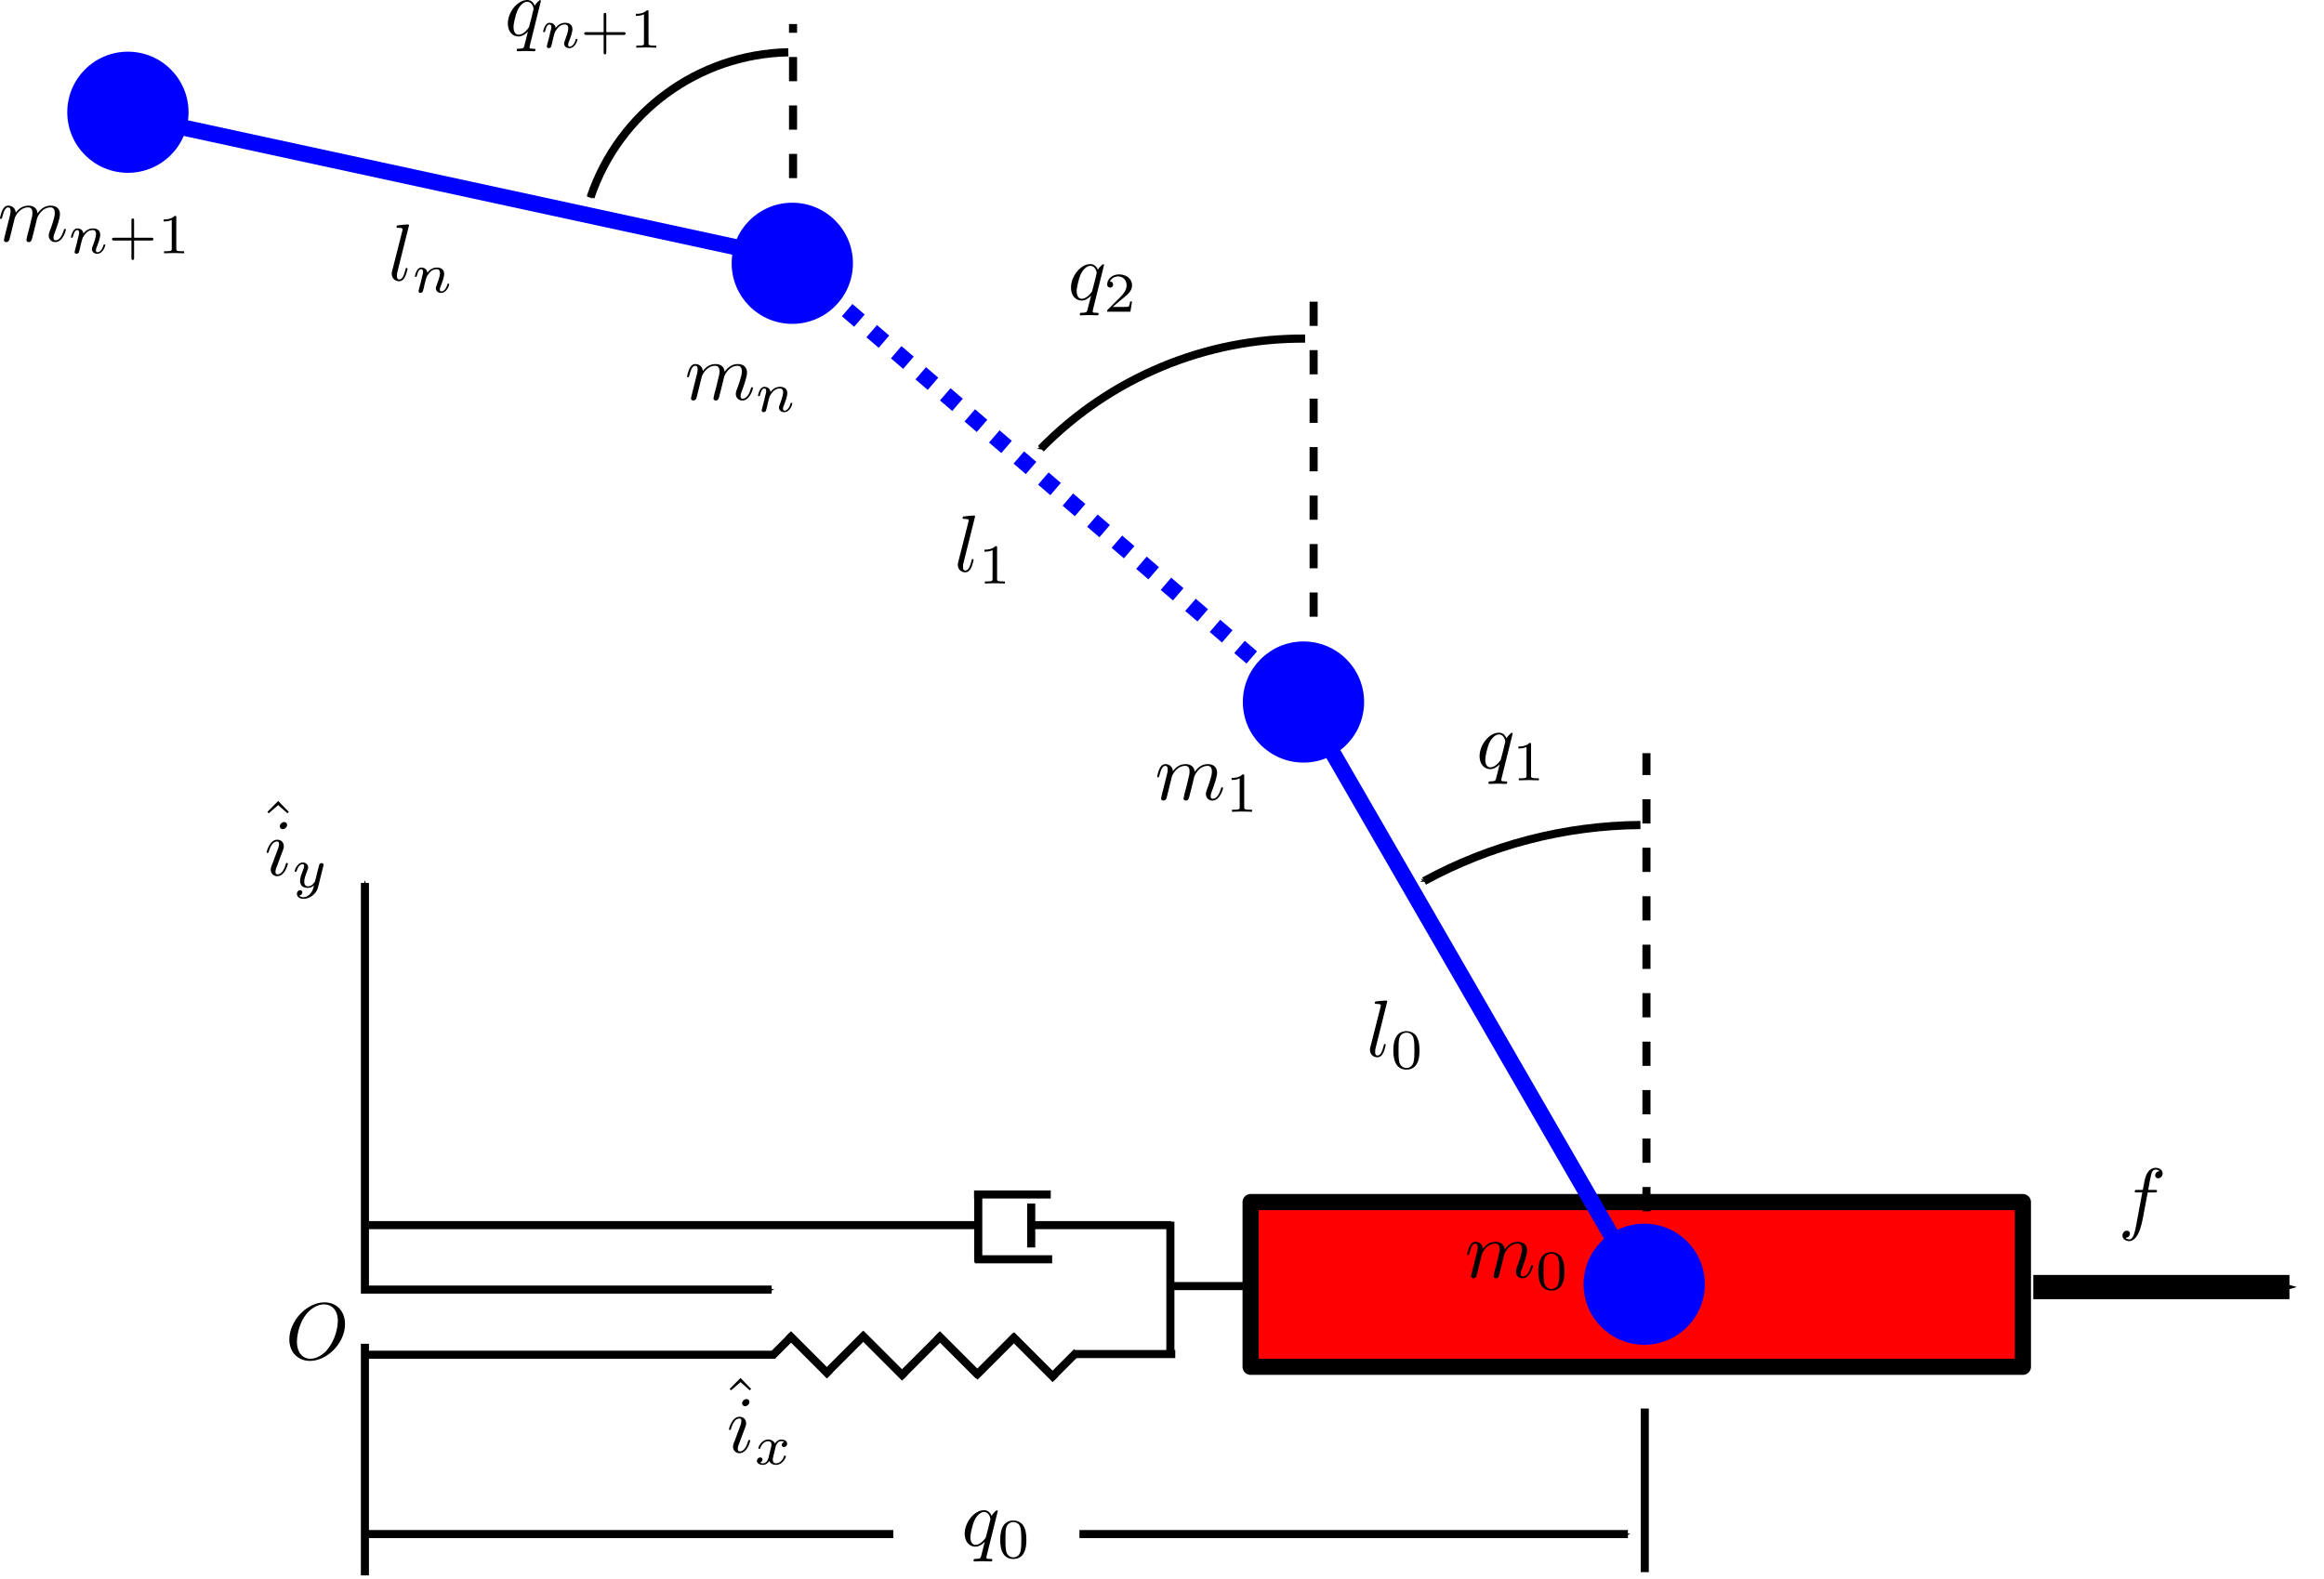 <?xml version="1.0" encoding="UTF-8" standalone="no"?>
<!-- Created with Inkscape (http://www.inkscape.org/) -->

<svg
   xmlns:ns0="http://www.iki.fi/pav/software/textext/"
   xmlns:dc="http://purl.org/dc/elements/1.1/"
   xmlns:cc="http://creativecommons.org/ns#"
   xmlns:rdf="http://www.w3.org/1999/02/22-rdf-syntax-ns#"
   xmlns:svg="http://www.w3.org/2000/svg"
   xmlns="http://www.w3.org/2000/svg"
   xmlns:xlink="http://www.w3.org/1999/xlink"
   xmlns:sodipodi="http://sodipodi.sourceforge.net/DTD/sodipodi-0.dtd"
   xmlns:inkscape="http://www.inkscape.org/namespaces/inkscape"
   width="287.61"
   height="195.514"
   id="svg2"
   version="1.1"
   inkscape:version="0.48.4 r9939"
   sodipodi:docname="n-pendulum-with-cart.svg"
   inkscape:export-filename="/home/moorepants/Websites/moorepants.info/content/media/images/n-pendulum-with-cart.png"
   inkscape:export-xdpi="100"
   inkscape:export-ydpi="100">
  <sodipodi:namedview
     id="base"
     pagecolor="#ffffff"
     bordercolor="#666666"
     borderopacity="1.0"
     inkscape:pageopacity="0.0"
     inkscape:pageshadow="2"
     inkscape:zoom="2.1666667"
     inkscape:cx="201.65631"
     inkscape:cy="120.54425"
     inkscape:document-units="px"
     inkscape:current-layer="layer1"
     showgrid="false"
     units="in"
     inkscape:window-width="1366"
     inkscape:window-height="744"
     inkscape:window-x="0"
     inkscape:window-y="24"
     inkscape:window-maximized="1"
     fit-margin-top="0"
     fit-margin-left="0"
     fit-margin-right="0"
     fit-margin-bottom="0" />
  <defs
     id="defs4">
    <marker
       inkscape:stockid="Arrow1Send"
       orient="auto"
       refY="0"
       refX="0"
       id="Arrow1Send"
       style="overflow:visible">
      <path
         inkscape:connector-curvature="0"
         id="path4056"
         d="M 0,0 5,-5 -12.5,0 5,5 0,0 z"
         style="fill-rule:evenodd;stroke:#000000;stroke-width:1pt"
         transform="matrix(-0.2,0,0,-0.2,-1.2,0)" />
    </marker>
    <marker
       inkscape:stockid="Arrow1Sstart"
       orient="auto"
       refY="0"
       refX="0"
       id="Arrow1Sstart"
       style="overflow:visible">
      <path
         inkscape:connector-curvature="0"
         id="path4053"
         d="M 0,0 5,-5 -12.5,0 5,5 0,0 z"
         style="fill-rule:evenodd;stroke:#000000;stroke-width:1pt"
         transform="matrix(0.2,0,0,0.2,1.2,0)" />
    </marker>
    <marker
       style="overflow:visible"
       id="Arrow1Mend"
       refX="0"
       refY="0"
       orient="auto"
       inkscape:stockid="Arrow1Mend">
      <path
         inkscape:connector-curvature="0"
         transform="matrix(-0.4,0,0,-0.4,-4,0)"
         style="fill-rule:evenodd;stroke:#000000;stroke-width:1pt"
         d="M 0,0 5,-5 -12.5,0 5,5 0,0 z"
         id="path4050" />
    </marker>
    <marker
       style="overflow:visible"
       id="Arrow1Mstart"
       refX="0"
       refY="0"
       orient="auto"
       inkscape:stockid="Arrow1Mstart">
      <path
         inkscape:connector-curvature="0"
         transform="matrix(0.4,0,0,0.4,4,0)"
         style="fill-rule:evenodd;stroke:#000000;stroke-width:1pt"
         d="M 0,0 5,-5 -12.5,0 5,5 0,0 z"
         id="path4047" />
    </marker>
    <marker
       inkscape:stockid="Arrow1Sstart"
       orient="auto"
       refY="0"
       refX="0"
       id="Arrow1Sstart-7"
       style="overflow:visible">
      <path
         inkscape:connector-curvature="0"
         id="path4053-9"
         d="M 0,0 5,-5 -12.5,0 5,5 0,0 z"
         style="fill-rule:evenodd;stroke:#000000;stroke-width:1pt"
         transform="matrix(0.2,0,0,0.2,1.2,0)" />
    </marker>
    <marker
       inkscape:stockid="Arrow1Sstart"
       orient="auto"
       refY="0"
       refX="0"
       id="Arrow1Sstart-8"
       style="overflow:visible">
      <path
         inkscape:connector-curvature="0"
         id="path4053-98"
         d="M 0,0 5,-5 -12.5,0 5,5 0,0 z"
         style="fill-rule:evenodd;stroke:#000000;stroke-width:1pt"
         transform="matrix(0.2,0,0,0.2,1.2,0)" />
    </marker>
  </defs>
  <g
     transform="translate(21.656,-842.39)"
     id="layer1"
     inkscape:groupmode="layer"
     inkscape:label="Layer 1"
     style="display:inline">
    <rect
       y="991.192"
       x="133.115"
       height="20.389"
       width="95.575"
       id="rect2985"
       style="fill:#ff0000;fill-opacity:1;stroke:#000000;stroke-width:2;stroke-linecap:round;stroke-linejoin:round;stroke-miterlimit:4;stroke-opacity:1;stroke-dasharray:none;stroke-dashoffset:0" />
    <path
       inkscape:connector-curvature="0"
       id="path2989"
       d="m 73.841,1002.024 -50.336,0 0,-50.336"
       style="fill:none;stroke:#000000;stroke-width:1px;stroke-linecap:butt;stroke-linejoin:miter;stroke-opacity:1;marker-start:url(#Arrow1Mstart);marker-end:url(#Arrow1Mend)" />
    <g
       id="g3545"
       transform="matrix(0,-1,1,0,-819.92,1183.313)">
      <path
         style="fill:none;stroke:#0000ff;stroke-width:2;stroke-linecap:butt;stroke-linejoin:miter;stroke-miterlimit:4;stroke-opacity:1;stroke-dasharray:none"
         d="m 181.575,1001.386 72.54,-41.881"
         id="path2993"
         inkscape:connector-curvature="0" />
      <path
         style="fill:none;stroke:#0000ff;stroke-width:2;stroke-linecap:butt;stroke-linejoin:miter;stroke-miterlimit:4;stroke-opacity:1;stroke-dasharray:2, 2;stroke-dashoffset:0"
         d="m 254.327,959.249 54.566,-63.549"
         id="path2993-2"
         inkscape:connector-curvature="0" />
      <path
         style="fill:none;stroke:#0000ff;stroke-width:2;stroke-linecap:butt;stroke-linejoin:miter;stroke-miterlimit:4;stroke-opacity:1;stroke-dasharray:none"
         d="m 309.066,895.133 17.726,-81.864"
         id="path2993-6"
         inkscape:connector-curvature="0" />
      <path
         sodipodi:type="arc"
         style="fill:#0000ff;fill-opacity:1;stroke:none"
         id="path3020"
         sodipodi:cx="75.504425"
         sodipodi:cy="151.00885"
         sodipodi:rx="14.336283"
         sodipodi:ry="14.654867"
         d="m 89.841,151.009 c 0,8.094 -6.419,14.655 -14.336,14.655 -7.918,0 -14.336,-6.561 -14.336,-14.655 0,-8.094 6.419,-14.655 14.336,-14.655 7.918,0 14.336,6.561 14.336,14.655 z"
         transform="matrix(0.523,0,0,0.512,214.533,882.262)" />
      <path
         sodipodi:nodetypes="cc"
         style="fill:none;stroke:#000000;stroke-width:1;stroke-linecap:butt;stroke-linejoin:miter;stroke-miterlimit:4;stroke-opacity:1;stroke-dasharray:3, 3;stroke-dashoffset:0"
         d="m 190.985,1002.024 56.708,0"
         id="path3022"
         inkscape:connector-curvature="0" />
      <path
         style="fill:none;stroke:#000000;stroke-width:1;stroke-linecap:butt;stroke-linejoin:miter;stroke-miterlimit:4;stroke-opacity:1;stroke-dasharray:3, 3;stroke-dashoffset:0;marker-start:none"
         d="m 264.58,960.833 41.37,0"
         id="path3024"
         inkscape:connector-curvature="0"
         sodipodi:nodetypes="cc" />
      <path
         sodipodi:nodetypes="cc"
         style="fill:none;stroke:#000000;stroke-width:1;stroke-linecap:butt;stroke-linejoin:miter;stroke-miterlimit:4;stroke-opacity:1;stroke-dasharray:3, 3;stroke-dashoffset:0"
         d="m 318.869,896.408 19.075,0"
         id="path3026"
         inkscape:connector-curvature="0" />
      <path
         sodipodi:type="arc"
         style="fill:#0000ff;fill-opacity:1;stroke:none"
         id="path3020-0"
         sodipodi:cx="75.504425"
         sodipodi:cy="151.00885"
         sodipodi:rx="14.336283"
         sodipodi:ry="14.654867"
         d="m 89.841,151.009 c 0,8.094 -6.419,14.655 -14.336,14.655 -7.918,0 -14.336,-6.561 -14.336,-14.655 0,-8.094 6.419,-14.655 14.336,-14.655 7.918,0 14.336,6.561 14.336,14.655 z"
         transform="matrix(0.523,0,0,0.512,142.463,924.428)" />
      <path
         sodipodi:type="arc"
         style="fill:#0000ff;fill-opacity:1;stroke:none"
         id="path3020-7"
         sodipodi:cx="75.504425"
         sodipodi:cy="151.00885"
         sodipodi:rx="14.336283"
         sodipodi:ry="14.654867"
         d="m 89.841,151.009 c 0,8.094 -6.419,14.655 -14.336,14.655 -7.918,0 -14.336,-6.561 -14.336,-14.655 0,-8.094 6.419,-14.655 14.336,-14.655 7.918,0 14.336,6.561 14.336,14.655 z"
         transform="matrix(0.523,0,0,0.512,268.841,819)" />
      <path
         sodipodi:type="arc"
         style="fill:#0000ff;fill-opacity:1;stroke:none"
         id="path3020-06"
         sodipodi:cx="75.504425"
         sodipodi:cy="151.00885"
         sodipodi:rx="14.336283"
         sodipodi:ry="14.654867"
         d="m 89.841,151.009 c 0,8.094 -6.419,14.655 -14.336,14.655 -7.918,0 -14.336,-6.561 -14.336,-14.655 0,-8.094 6.419,-14.655 14.336,-14.655 7.918,0 14.336,6.561 14.336,14.655 z"
         transform="matrix(0.523,0,0,0.512,287.539,736.776)" />
      <path
         sodipodi:open="true"
         sodipodi:end="6.2751625"
         sodipodi:start="5.7838302"
         transform="matrix(1.487,0,0,1.451,49.306,783.081)"
         d="m 122.765,131.926 c 3.013,5.663 4.617,12 4.667,18.45"
         sodipodi:ry="39.185841"
         sodipodi:rx="38.230087"
         sodipodi:cy="150.69026"
         sodipodi:cx="89.203537"
         id="path5381"
         style="fill:none;stroke:#000000;stroke-width:0.681;stroke-miterlimit:4;stroke-opacity:1;stroke-dasharray:none;marker-start:url(#Arrow1Sstart)"
         sodipodi:type="arc" />
      <path
         sodipodi:open="true"
         sodipodi:end="6.2899002"
         sodipodi:start="5.4873376"
         transform="matrix(1.186,0,0,1.157,147.874,785.128)"
         d="m 115.952,122.694 c 7.407,7.435 11.55,17.634 11.48,28.26"
         sodipodi:ry="39.185841"
         sodipodi:rx="38.230087"
         sodipodi:cy="150.69026"
         sodipodi:cx="89.203537"
         id="path5381-2"
         style="fill:none;stroke:#000000;stroke-width:0.853;stroke-miterlimit:4;stroke-opacity:1;stroke-dasharray:none;marker-start:url(#Arrow1Sstart)"
         sodipodi:type="arc" />
      <path
         sodipodi:open="true"
         sodipodi:end="6.2633433"
         sodipodi:start="5.0372073"
         transform="matrix(0.689,0,0,0.673,246.654,794.933)"
         d="m 101.404,113.553 c 15.29,5.278 25.702,19.826 26.022,36.359"
         sodipodi:ry="39.185841"
         sodipodi:rx="38.230087"
         sodipodi:cy="150.69026"
         sodipodi:cx="89.203537"
         id="path5381-26"
         style="fill:none;stroke:#000000;stroke-width:1.469;stroke-miterlimit:4;stroke-opacity:1;stroke-dasharray:none;marker-start:url(#Arrow1Sstart)"
         sodipodi:type="arc" />
    </g>
    <path
       style="fill:none;stroke:#000000;stroke-width:1px;stroke-linecap:butt;stroke-linejoin:miter;stroke-opacity:1"
       d="m 23.504,1008.731 0,28.673"
       id="path7276"
       inkscape:connector-curvature="0" />
    <path
       style="fill:none;stroke:#000000;stroke-width:1px;stroke-linecap:butt;stroke-linejoin:miter;stroke-opacity:1"
       d="m 181.894,1016.749 0,20.251"
       id="path7276-2"
       inkscape:connector-curvature="0"
       sodipodi:nodetypes="cc" />
    <path
       style="fill:none;stroke:#000000;stroke-width:1px;stroke-linecap:butt;stroke-linejoin:miter;stroke-opacity:1;marker-start:none"
       d="m 23.504,1032.289 65.391,0"
       id="path7296"
       inkscape:connector-curvature="0"
       sodipodi:nodetypes="cc" />
    <path
       inkscape:connector-curvature="0"
       id="path7298"
       d="m 111.932,1032.289 67.876,0"
       style="fill:none;stroke:#000000;stroke-width:1px;stroke-linecap:butt;stroke-linejoin:miter;stroke-opacity:1;marker-end:url(#Arrow1Send)"
       sodipodi:nodetypes="cc" />
    <path
       inkscape:connector-curvature="0"
       id="path3269"
       d="m 229.979,1001.711 31.699,0"
       style="fill:none;stroke:#000000;stroke-width:3;stroke-linecap:butt;stroke-linejoin:miter;stroke-miterlimit:4;stroke-opacity:1;stroke-dasharray:none;marker-end:url(#Arrow1Send)"
       sodipodi:nodetypes="cc" />
    <path
       style="fill:none;stroke:#000000;stroke-width:1px;stroke-linecap:butt;stroke-linejoin:miter;stroke-opacity:1;marker-start:none;display:inline"
       d="m 123.124,1001.591 9.32,0"
       id="path7296-9"
       inkscape:connector-curvature="0"
       sodipodi:nodetypes="cc" />
    <path
       style="fill:none;stroke:#000000;stroke-width:1px;stroke-linecap:butt;stroke-linejoin:miter;stroke-opacity:1;marker-start:none;display:inline"
       d="m 105.93,994.045 17.342,0"
       id="path7296-9-9"
       inkscape:connector-curvature="0"
       sodipodi:nodetypes="cc" />
    <path
       style="fill:none;stroke:#000000;stroke-width:1px;stroke-linecap:butt;stroke-linejoin:miter;stroke-opacity:1;marker-start:none;display:inline"
       d="m 123.185,993.612 0,16.739"
       id="path7296-9-7"
       inkscape:connector-curvature="0"
       sodipodi:nodetypes="cc" />
    <path
       style="fill:none;stroke:#000000;stroke-width:1px;stroke-linecap:butt;stroke-linejoin:miter;stroke-opacity:1;marker-start:none;display:inline"
       d="m 98.889,990.25 9.492,0"
       id="path7296-9-9-7"
       inkscape:connector-curvature="0"
       sodipodi:nodetypes="cc" />
    <path
       style="fill:none;stroke:#000000;stroke-width:1px;stroke-linecap:butt;stroke-linejoin:miter;stroke-opacity:1;marker-start:none;display:inline"
       d="m 98.975,998.272 9.579,0"
       id="path7296-9-9-3"
       inkscape:connector-curvature="0"
       sodipodi:nodetypes="cc" />
    <path
       style="fill:none;stroke:#000000;stroke-width:1px;stroke-linecap:butt;stroke-linejoin:miter;stroke-opacity:1;marker-start:none;display:inline"
       d="m 99.408,989.903 0,8.716"
       id="path7296-9-7-4-9"
       inkscape:connector-curvature="0"
       sodipodi:nodetypes="cc" />
    <path
       style="fill:none;stroke:#000000;stroke-width:1px;stroke-linecap:butt;stroke-linejoin:miter;stroke-opacity:1;marker-start:none;display:inline"
       d="m 23.98,994.045 75.225,0"
       id="path7296-9-9-1"
       inkscape:connector-curvature="0"
       sodipodi:nodetypes="cc" />
    <path
       style="fill:none;stroke:#000000;stroke-width:1px;stroke-linecap:butt;stroke-linejoin:miter;stroke-opacity:1;marker-start:none;display:inline"
       d="m 105.964,991.37 0,5.438"
       id="path7296-9-7-4-9-0"
       inkscape:connector-curvature="0"
       sodipodi:nodetypes="cc" />
    <path
       style="fill:none;stroke:#000000;stroke-width:1px;stroke-linecap:butt;stroke-linejoin:miter;stroke-opacity:1;marker-start:none;display:inline"
       d="m 23.62,1010.09 50.683,0"
       id="path7296-9-9-1-6"
       inkscape:connector-curvature="0"
       sodipodi:nodetypes="cc" />
    <path
       style="fill:none;stroke:#000000;stroke-width:1px;stroke-linecap:butt;stroke-linejoin:miter;stroke-opacity:1;marker-start:none;display:inline"
       d="m 111.365,1010.004 12.425,0"
       id="path7296-9-9-1-3"
       inkscape:connector-curvature="0"
       sodipodi:nodetypes="cc" />
    <path
       style="fill:none;stroke:#000000;stroke-width:1px;stroke-linecap:butt;stroke-linejoin:miter;stroke-opacity:1;marker-start:none;display:inline"
       d="m 94.314,1007.53 5.142,5.142"
       id="path7296-9-9-1-6-3-3"
       inkscape:connector-curvature="0"
       sodipodi:nodetypes="cc" />
    <path
       style="fill:none;stroke:#000000;stroke-width:1px;stroke-linecap:butt;stroke-linejoin:miter;stroke-opacity:1;marker-start:none;display:inline"
       d="m 98.972,1012.823 5.142,-5.142"
       id="path7296-9-9-1-6-3-7"
       inkscape:connector-curvature="0"
       sodipodi:nodetypes="cc" />
    <path
       style="fill:none;stroke:#000000;stroke-width:1px;stroke-linecap:butt;stroke-linejoin:miter;stroke-opacity:1;marker-start:none;display:inline"
       d="m 103.501,1007.659 5.466,5.466"
       id="path7296-9-9-1-6-3-3-1"
       inkscape:connector-curvature="0"
       sodipodi:nodetypes="cc" />
    <path
       style="fill:none;stroke:#000000;stroke-width:1px;stroke-linecap:butt;stroke-linejoin:miter;stroke-opacity:1;marker-start:none;display:inline"
       d="m 108.483,1012.888 3.137,-3.137"
       id="path7296-9-9-1-6-3-7-1"
       inkscape:connector-curvature="0"
       sodipodi:nodetypes="cc" />
    <path
       sodipodi:nodetypes="cc"
       inkscape:connector-curvature="0"
       id="path4626"
       d="m 75.887,1007.53 5.142,5.142"
       style="fill:none;stroke:#000000;stroke-width:1px;stroke-linecap:butt;stroke-linejoin:miter;stroke-opacity:1;marker-start:none;display:inline" />
    <path
       sodipodi:nodetypes="cc"
       inkscape:connector-curvature="0"
       id="path4628"
       d="m 80.332,1012.64 5.142,-5.142"
       style="fill:none;stroke:#000000;stroke-width:1px;stroke-linecap:butt;stroke-linejoin:miter;stroke-opacity:1;marker-start:none;display:inline" />
    <path
       sodipodi:nodetypes="cc"
       inkscape:connector-curvature="0"
       id="path4630"
       d="m 84.861,1007.476 5.466,5.466"
       style="fill:none;stroke:#000000;stroke-width:1px;stroke-linecap:butt;stroke-linejoin:miter;stroke-opacity:1;marker-start:none;display:inline" />
    <path
       style="fill:none;stroke:#000000;stroke-width:1px;stroke-linecap:butt;stroke-linejoin:miter;stroke-opacity:1;marker-start:none;display:inline"
       d="m 89.796,1012.762 5.142,-5.142"
       id="path4632"
       inkscape:connector-curvature="0"
       sodipodi:nodetypes="cc" />
    <path
       style="fill:none;stroke:#000000;stroke-width:1px;stroke-linecap:butt;stroke-linejoin:miter;stroke-opacity:1;marker-start:none;display:inline"
       d="m 73.955,1010.182 2.598,-2.598"
       id="path4634"
       inkscape:connector-curvature="0"
       sodipodi:nodetypes="cc" />
  </g>
  <g
     inkscape:groupmode="layer"
     id="layer2"
     inkscape:label="text"
     style="display:inline"
     transform="translate(21.656,-60.031)">
    <g
       style="display:inline"
       id="g4707"
       ns0:preamble=""
       ns0:text="$O$"
       transform="translate(-209.765,93.509)">
      <defs
         id="defs4709">
        <g
           id="g4711">
          <symbol
             id="textext-d3625bf8-0"
             overflow="visible"
             style="overflow:visible">
            <path
               id="path4714"
               d=""
               style="stroke:none"
               inkscape:connector-curvature="0" />
          </symbol>
          <symbol
             id="textext-d3625bf8-1"
             overflow="visible"
             style="overflow:visible">
            <path
               id="path4717"
               d="m 7.375,-4.344 c 0,-1.609 -1.062,-2.688 -2.547,-2.688 -2.141,0 -4.344,2.266 -4.344,4.594 0,1.656 1.125,2.656 2.562,2.656 2.109,0 4.328,-2.188 4.328,-4.562 z m -4.281,4.297 c -0.984,0 -1.672,-0.797 -1.672,-2.109 0,-0.453 0.141,-1.906 0.906,-3.062 0.688,-1.047 1.656,-1.562 2.453,-1.562 0.812,0 1.703,0.562 1.703,2.047 0,0.719 -0.266,2.266 -1.25,3.5 C 4.75,-0.625 3.938,-0.047 3.094,-0.047 z"
               style="stroke:none"
               inkscape:connector-curvature="0" />
          </symbol>
        </g>
      </defs>
      <g
         id="textext-d3625bf8-2">
        <g
           id="g4720"
           style="fill:#000000;fill-opacity:1">
          <use
             id="use4722"
             y="134.765"
             x="223.432"
             xlink:href="#textext-d3625bf8-1"
             width="360"
             height="360" />
        </g>
      </g>
    </g>
    <g
       style="display:inline"
       transform="translate(-126.108,116.614)"
       ns0:text="$q_0$"
       ns0:preamble=""
       id="g4784">
      <defs
         id="defs4786">
        <g
           id="g4788">
          <symbol
             overflow="visible"
             id="textext-7b8382d5-0"
             style="overflow:visible">
            <path
               style="stroke:none"
               d=""
               id="path4791"
               inkscape:connector-curvature="0" />
          </symbol>
          <symbol
             overflow="visible"
             id="textext-7b8382d5-1"
             style="overflow:visible">
            <path
               style="stroke:none"
               d="m 4.5,-4.297 c 0,-0.047 -0.031,-0.094 -0.094,-0.094 -0.109,0 -0.516,0.391 -0.672,0.688 C 3.516,-4.25 3.125,-4.406 2.797,-4.406 c -1.172,0 -2.391,1.469 -2.391,2.922 0,0.969 0.578,1.594 1.312,1.594 0.422,0 0.812,-0.234 1.172,-0.594 -0.094,0.344 -0.422,1.688 -0.453,1.781 -0.078,0.281 -0.156,0.312 -0.719,0.328 -0.125,0 -0.219,0 -0.219,0.203 0,0 0,0.109 0.125,0.109 0.312,0 0.672,-0.031 1,-0.031 0.328,0 0.688,0.031 1.031,0.031 0.047,0 0.172,0 0.172,-0.203 C 3.828,1.625 3.734,1.625 3.562,1.625 3.094,1.625 3.094,1.562 3.094,1.469 3.094,1.391 3.109,1.328 3.125,1.25 z m -2.75,4.188 c -0.609,0 -0.641,-0.766 -0.641,-0.938 0,-0.484 0.281,-1.562 0.453,-1.984 0.312,-0.734 0.828,-1.156 1.234,-1.156 0.656,0 0.797,0.812 0.797,0.875 0,0.062 -0.547,2.25 -0.578,2.281 C 2.859,-0.75 2.297,-0.109 1.75,-0.109 z"
               id="path4794"
               inkscape:connector-curvature="0" />
          </symbol>
          <symbol
             overflow="visible"
             id="textext-7b8382d5-2"
             style="overflow:visible">
            <path
               style="stroke:none"
               d=""
               id="path4797"
               inkscape:connector-curvature="0" />
          </symbol>
          <symbol
             overflow="visible"
             id="textext-7b8382d5-3"
             style="overflow:visible">
            <path
               style="stroke:none"
               d="M 3.594,-2.219 C 3.594,-2.984 3.5,-3.547 3.188,-4.031 2.969,-4.344 2.531,-4.625 1.984,-4.625 c -1.625,0 -1.625,1.906 -1.625,2.406 0,0.5 0,2.359 1.625,2.359 1.609,0 1.609,-1.859 1.609,-2.359 z M 1.984,-0.062 c -0.328,0 -0.75,-0.188 -0.891,-0.75 C 1,-1.219 1,-1.797 1,-2.312 1,-2.828 1,-3.359 1.094,-3.734 1.25,-4.281 1.688,-4.438 1.984,-4.438 c 0.375,0 0.734,0.234 0.859,0.641 0.109,0.375 0.125,0.875 0.125,1.484 0,0.516 0,1.031 -0.094,1.469 -0.141,0.641 -0.609,0.781 -0.891,0.781 z"
               id="path4800"
               inkscape:connector-curvature="0" />
          </symbol>
        </g>
      </defs>
      <g
         id="textext-7b8382d5-4">
        <g
           style="fill:#000000;fill-opacity:1"
           id="g4803">
          <use
             xlink:href="#textext-7b8382d5-1"
             x="223.432"
             y="134.765"
             id="use4805"
             width="360"
             height="360" />
        </g>
        <g
           style="fill:#000000;fill-opacity:1"
           id="g4807">
          <use
             xlink:href="#textext-7b8382d5-3"
             x="227.88"
             y="136.259"
             id="use4809"
             width="360"
             height="360" />
        </g>
      </g>
    </g>
    <g
       style="display:inline"
       id="g4903"
       ns0:preamble=""
       ns0:text="$q_1$"
       transform="translate(-62.386,20.366)">
      <defs
         id="defs4905">
        <g
           id="g4907">
          <symbol
             id="textext-d862ba06-0"
             overflow="visible"
             style="overflow:visible">
            <path
               id="path4910"
               d=""
               style="stroke:none"
               inkscape:connector-curvature="0" />
          </symbol>
          <symbol
             id="textext-d862ba06-1"
             overflow="visible"
             style="overflow:visible">
            <path
               id="path4913"
               d="m 4.5,-4.297 c 0,-0.047 -0.031,-0.094 -0.094,-0.094 -0.109,0 -0.516,0.391 -0.672,0.688 C 3.516,-4.25 3.125,-4.406 2.797,-4.406 c -1.172,0 -2.391,1.469 -2.391,2.922 0,0.969 0.578,1.594 1.312,1.594 0.422,0 0.812,-0.234 1.172,-0.594 -0.094,0.344 -0.422,1.688 -0.453,1.781 -0.078,0.281 -0.156,0.312 -0.719,0.328 -0.125,0 -0.219,0 -0.219,0.203 0,0 0,0.109 0.125,0.109 0.312,0 0.672,-0.031 1,-0.031 0.328,0 0.688,0.031 1.031,0.031 0.047,0 0.172,0 0.172,-0.203 C 3.828,1.625 3.734,1.625 3.562,1.625 3.094,1.625 3.094,1.562 3.094,1.469 3.094,1.391 3.109,1.328 3.125,1.25 z m -2.75,4.188 c -0.609,0 -0.641,-0.766 -0.641,-0.938 0,-0.484 0.281,-1.562 0.453,-1.984 0.312,-0.734 0.828,-1.156 1.234,-1.156 0.656,0 0.797,0.812 0.797,0.875 0,0.062 -0.547,2.25 -0.578,2.281 C 2.859,-0.75 2.297,-0.109 1.75,-0.109 z"
               style="stroke:none"
               inkscape:connector-curvature="0" />
          </symbol>
          <symbol
             id="textext-d862ba06-2"
             overflow="visible"
             style="overflow:visible">
            <path
               id="path4916"
               d=""
               style="stroke:none"
               inkscape:connector-curvature="0" />
          </symbol>
          <symbol
             id="textext-d862ba06-3"
             overflow="visible"
             style="overflow:visible">
            <path
               id="path4919"
               d="m 2.328,-4.438 c 0,-0.188 0,-0.188 -0.203,-0.188 -0.453,0.438 -1.078,0.438 -1.359,0.438 l 0,0.25 c 0.156,0 0.625,0 1,-0.188 l 0,3.547 c 0,0.234 0,0.328 -0.688,0.328 l -0.266,0 0,0.25 c 0.125,0 0.984,-0.031 1.234,-0.031 0.219,0 1.094,0.031 1.25,0.031 l 0,-0.25 -0.266,0 c -0.703,0 -0.703,-0.094 -0.703,-0.328 z"
               style="stroke:none"
               inkscape:connector-curvature="0" />
          </symbol>
        </g>
      </defs>
      <g
         id="textext-d862ba06-4">
        <g
           id="g4922"
           style="fill:#000000;fill-opacity:1">
          <use
             id="use4924"
             y="134.765"
             x="223.432"
             xlink:href="#textext-d862ba06-1"
             width="360"
             height="360" />
        </g>
        <g
           id="g4926"
           style="fill:#000000;fill-opacity:1">
          <use
             id="use4928"
             y="136.259"
             x="227.88"
             xlink:href="#textext-d862ba06-3"
             width="360"
             height="360" />
        </g>
      </g>
    </g>
    <g
       style="display:inline"
       transform="translate(-112.954,-37.639)"
       ns0:text="$q_2$"
       ns0:preamble=""
       id="g5054">
      <defs
         id="defs5056">
        <g
           id="g5058">
          <symbol
             overflow="visible"
             id="textext-726c0b90-0"
             style="overflow:visible">
            <path
               style="stroke:none"
               d=""
               id="path5061"
               inkscape:connector-curvature="0" />
          </symbol>
          <symbol
             overflow="visible"
             id="textext-726c0b90-1"
             style="overflow:visible">
            <path
               style="stroke:none"
               d="m 4.5,-4.297 c 0,-0.047 -0.031,-0.094 -0.094,-0.094 -0.109,0 -0.516,0.391 -0.672,0.688 C 3.516,-4.25 3.125,-4.406 2.797,-4.406 c -1.172,0 -2.391,1.469 -2.391,2.922 0,0.969 0.578,1.594 1.312,1.594 0.422,0 0.812,-0.234 1.172,-0.594 -0.094,0.344 -0.422,1.688 -0.453,1.781 -0.078,0.281 -0.156,0.312 -0.719,0.328 -0.125,0 -0.219,0 -0.219,0.203 0,0 0,0.109 0.125,0.109 0.312,0 0.672,-0.031 1,-0.031 0.328,0 0.688,0.031 1.031,0.031 0.047,0 0.172,0 0.172,-0.203 C 3.828,1.625 3.734,1.625 3.562,1.625 3.094,1.625 3.094,1.562 3.094,1.469 3.094,1.391 3.109,1.328 3.125,1.25 z m -2.75,4.188 c -0.609,0 -0.641,-0.766 -0.641,-0.938 0,-0.484 0.281,-1.562 0.453,-1.984 0.312,-0.734 0.828,-1.156 1.234,-1.156 0.656,0 0.797,0.812 0.797,0.875 0,0.062 -0.547,2.25 -0.578,2.281 C 2.859,-0.75 2.297,-0.109 1.75,-0.109 z"
               id="path5064"
               inkscape:connector-curvature="0" />
          </symbol>
          <symbol
             overflow="visible"
             id="textext-726c0b90-2"
             style="overflow:visible">
            <path
               style="stroke:none"
               d=""
               id="path5067"
               inkscape:connector-curvature="0" />
          </symbol>
          <symbol
             overflow="visible"
             id="textext-726c0b90-3"
             style="overflow:visible">
            <path
               style="stroke:none"
               d="m 3.516,-1.266 -0.234,0 c -0.016,0.156 -0.094,0.562 -0.188,0.625 -0.047,0.047 -0.578,0.047 -0.688,0.047 l -1.281,0 c 0.734,-0.641 0.984,-0.844 1.391,-1.172 0.516,-0.406 1,-0.844 1,-1.5 0,-0.844 -0.734,-1.359 -1.625,-1.359 -0.859,0 -1.453,0.609 -1.453,1.25 0,0.344 0.297,0.391 0.375,0.391 0.156,0 0.359,-0.125 0.359,-0.375 0,-0.125 -0.047,-0.375 -0.406,-0.375 C 0.984,-4.219 1.453,-4.375 1.781,-4.375 c 0.703,0 1.062,0.547 1.062,1.109 0,0.609 -0.438,1.078 -0.656,1.328 L 0.516,-0.266 C 0.438,-0.203 0.438,-0.188 0.438,0 l 2.875,0 z"
               id="path5070"
               inkscape:connector-curvature="0" />
          </symbol>
        </g>
      </defs>
      <g
         id="textext-726c0b90-4">
        <g
           style="fill:#000000;fill-opacity:1"
           id="g5073">
          <use
             xlink:href="#textext-726c0b90-1"
             x="223.432"
             y="134.765"
             id="use5075"
             width="360"
             height="360" />
        </g>
        <g
           style="fill:#000000;fill-opacity:1"
           id="g5077">
          <use
             xlink:href="#textext-726c0b90-3"
             x="227.88"
             y="136.259"
             id="use5079"
             width="360"
             height="360" />
        </g>
      </g>
    </g>
    <g
       style="display:inline"
       id="g5237"
       ns0:preamble=""
       ns0:text="$q_{n+1}$"
       transform="translate(-182.646,-70.328)">
      <defs
         id="defs5239">
        <g
           id="g5241">
          <symbol
             id="textext-fcfaf03e-0"
             overflow="visible"
             style="overflow:visible">
            <path
               id="path5244"
               d=""
               style="stroke:none"
               inkscape:connector-curvature="0" />
          </symbol>
          <symbol
             id="textext-fcfaf03e-1"
             overflow="visible"
             style="overflow:visible">
            <path
               id="path5247"
               d="m 4.5,-4.297 c 0,-0.047 -0.031,-0.094 -0.094,-0.094 -0.109,0 -0.516,0.391 -0.672,0.688 C 3.516,-4.25 3.125,-4.406 2.797,-4.406 c -1.172,0 -2.391,1.469 -2.391,2.922 0,0.969 0.578,1.594 1.312,1.594 0.422,0 0.812,-0.234 1.172,-0.594 -0.094,0.344 -0.422,1.688 -0.453,1.781 -0.078,0.281 -0.156,0.312 -0.719,0.328 -0.125,0 -0.219,0 -0.219,0.203 0,0 0,0.109 0.125,0.109 0.312,0 0.672,-0.031 1,-0.031 0.328,0 0.688,0.031 1.031,0.031 0.047,0 0.172,0 0.172,-0.203 C 3.828,1.625 3.734,1.625 3.562,1.625 3.094,1.625 3.094,1.562 3.094,1.469 3.094,1.391 3.109,1.328 3.125,1.25 z m -2.75,4.188 c -0.609,0 -0.641,-0.766 -0.641,-0.938 0,-0.484 0.281,-1.562 0.453,-1.984 0.312,-0.734 0.828,-1.156 1.234,-1.156 0.656,0 0.797,0.812 0.797,0.875 0,0.062 -0.547,2.25 -0.578,2.281 C 2.859,-0.75 2.297,-0.109 1.75,-0.109 z"
               style="stroke:none"
               inkscape:connector-curvature="0" />
          </symbol>
          <symbol
             id="textext-fcfaf03e-2"
             overflow="visible"
             style="overflow:visible">
            <path
               id="path5250"
               d=""
               style="stroke:none"
               inkscape:connector-curvature="0" />
          </symbol>
          <symbol
             id="textext-fcfaf03e-3"
             overflow="visible"
             style="overflow:visible">
            <path
               id="path5253"
               d="m 0.844,-0.438 c -0.016,0.094 -0.062,0.266 -0.062,0.281 0,0.156 0.125,0.219 0.234,0.219 0.125,0 0.234,-0.078 0.281,-0.141 0.031,-0.062 0.078,-0.297 0.125,-0.438 0.031,-0.125 0.109,-0.453 0.141,-0.625 0.047,-0.156 0.094,-0.312 0.125,-0.469 0.078,-0.281 0.094,-0.344 0.297,-0.625 C 2.172,-2.516 2.5,-2.875 3.031,-2.875 c 0.391,0 0.406,0.359 0.406,0.484 0,0.422 -0.297,1.188 -0.406,1.484 -0.078,0.203 -0.109,0.266 -0.109,0.375 0,0.375 0.297,0.594 0.656,0.594 0.703,0 1,-0.953 1,-1.062 0,-0.094 -0.078,-0.094 -0.109,-0.094 -0.094,0 -0.094,0.047 -0.125,0.125 C 4.188,-0.406 3.875,-0.125 3.609,-0.125 c -0.156,0 -0.188,-0.094 -0.188,-0.25 0,-0.156 0.047,-0.25 0.172,-0.562 0.078,-0.219 0.359,-0.953 0.359,-1.344 0,-0.672 -0.531,-0.797 -0.906,-0.797 -0.578,0 -0.969,0.359 -1.172,0.641 -0.047,-0.484 -0.453,-0.641 -0.75,-0.641 -0.297,0 -0.453,0.219 -0.547,0.375 -0.156,0.266 -0.25,0.656 -0.25,0.703 0,0.078 0.094,0.078 0.125,0.078 0.094,0 0.094,-0.016 0.141,-0.203 0.109,-0.406 0.25,-0.75 0.516,-0.75 0.188,0 0.234,0.156 0.234,0.344 0,0.125 -0.062,0.391 -0.125,0.578 -0.047,0.188 -0.109,0.469 -0.141,0.625 z"
               style="stroke:none"
               inkscape:connector-curvature="0" />
          </symbol>
          <symbol
             id="textext-fcfaf03e-4"
             overflow="visible"
             style="overflow:visible">
            <path
               id="path5256"
               d=""
               style="stroke:none"
               inkscape:connector-curvature="0" />
          </symbol>
          <symbol
             id="textext-fcfaf03e-5"
             overflow="visible"
             style="overflow:visible">
            <path
               id="path5259"
               d="m 3.219,-1.578 2.141,0 c 0.094,0 0.25,0 0.25,-0.156 0,-0.188 -0.156,-0.188 -0.25,-0.188 l -2.141,0 0,-2.141 c 0,-0.078 0,-0.25 -0.156,-0.25 -0.172,0 -0.172,0.156 -0.172,0.25 l 0,2.141 -2.141,0 c -0.094,0 -0.266,0 -0.266,0.172 0,0.172 0.156,0.172 0.266,0.172 l 2.141,0 0,2.141 c 0,0.094 0,0.266 0.156,0.266 0.172,0 0.172,-0.172 0.172,-0.266 z"
               style="stroke:none"
               inkscape:connector-curvature="0" />
          </symbol>
          <symbol
             id="textext-fcfaf03e-6"
             overflow="visible"
             style="overflow:visible">
            <path
               id="path5262"
               d="m 2.328,-4.438 c 0,-0.188 0,-0.188 -0.203,-0.188 -0.453,0.438 -1.078,0.438 -1.359,0.438 l 0,0.25 c 0.156,0 0.625,0 1,-0.188 l 0,3.547 c 0,0.234 0,0.328 -0.688,0.328 l -0.266,0 0,0.25 c 0.125,0 0.984,-0.031 1.234,-0.031 0.219,0 1.094,0.031 1.25,0.031 l 0,-0.25 -0.266,0 c -0.703,0 -0.703,-0.094 -0.703,-0.328 z"
               style="stroke:none"
               inkscape:connector-curvature="0" />
          </symbol>
        </g>
      </defs>
      <g
         id="textext-fcfaf03e-7">
        <g
           id="g5265"
           style="fill:#000000;fill-opacity:1">
          <use
             id="use5267"
             y="134.765"
             x="223.432"
             xlink:href="#textext-fcfaf03e-1"
             width="360"
             height="360" />
        </g>
        <g
           id="g5269"
           style="fill:#000000;fill-opacity:1">
          <use
             id="use5271"
             y="136.259"
             x="227.88"
             xlink:href="#textext-fcfaf03e-3"
             width="360"
             height="360" />
        </g>
        <g
           id="g5273"
           style="fill:#000000;fill-opacity:1">
          <use
             id="use5275"
             y="136.259"
             x="232.804"
             xlink:href="#textext-fcfaf03e-5"
             width="360"
             height="360" />
          <use
             id="use5277"
             y="136.259"
             x="238.92"
             xlink:href="#textext-fcfaf03e-6"
             width="360"
             height="360" />
        </g>
      </g>
    </g>
    <g
       style="display:inline"
       transform="translate(-63.816,83.392)"
       ns0:text="$m_0$"
       ns0:preamble=""
       id="g6087">
      <defs
         id="defs6089">
        <g
           id="g6091">
          <symbol
             overflow="visible"
             id="textext-998f6c43-0"
             style="overflow:visible">
            <path
               style="stroke:none"
               d=""
               id="path6094"
               inkscape:connector-curvature="0" />
          </symbol>
          <symbol
             overflow="visible"
             id="textext-998f6c43-1"
             style="overflow:visible">
            <path
               style="stroke:none"
               d="m 0.875,-0.594 c -0.031,0.156 -0.094,0.391 -0.094,0.438 0,0.172 0.141,0.266 0.297,0.266 0.125,0 0.297,-0.078 0.375,-0.281 0,-0.016 0.125,-0.484 0.188,-0.734 l 0.219,-0.891 C 1.906,-2.031 1.969,-2.25 2.031,-2.469 c 0.031,-0.172 0.109,-0.469 0.125,-0.5 0.141,-0.312 0.672,-1.219 1.625,-1.219 0.453,0 0.531,0.375 0.531,0.703 0,0.25 -0.062,0.531 -0.141,0.828 L 3.891,-1.5 3.688,-0.75 c -0.031,0.203 -0.125,0.547 -0.125,0.594 0,0.172 0.141,0.266 0.281,0.266 0.312,0 0.375,-0.25 0.453,-0.562 0.141,-0.562 0.516,-2.016 0.594,-2.406 0.031,-0.125 0.562,-1.328 1.656,-1.328 0.422,0 0.531,0.344 0.531,0.703 0,0.562 -0.422,1.703 -0.625,2.234 -0.078,0.234 -0.125,0.344 -0.125,0.547 0,0.469 0.344,0.812 0.812,0.812 0.938,0 1.312,-1.453 1.312,-1.531 0,-0.109 -0.094,-0.109 -0.125,-0.109 -0.094,0 -0.094,0.031 -0.141,0.188 -0.156,0.531 -0.469,1.234 -1.016,1.234 -0.172,0 -0.25,-0.094 -0.25,-0.328 0,-0.25 0.094,-0.484 0.188,-0.703 0.188,-0.531 0.609,-1.625 0.609,-2.203 0,-0.641 -0.406,-1.062 -1.156,-1.062 -0.734,0 -1.25,0.438 -1.625,0.969 0,-0.125 -0.031,-0.469 -0.312,-0.703 -0.25,-0.219 -0.562,-0.266 -0.812,-0.266 -0.906,0 -1.391,0.641 -1.562,0.875 -0.047,-0.578 -0.469,-0.875 -0.922,-0.875 -0.453,0 -0.641,0.391 -0.734,0.562 -0.172,0.359 -0.297,0.938 -0.297,0.969 0,0.109 0.094,0.109 0.109,0.109 0.109,0 0.109,-0.016 0.172,-0.234 0.172,-0.703 0.375,-1.188 0.734,-1.188 0.156,0 0.297,0.078 0.297,0.453 0,0.219 -0.031,0.328 -0.156,0.844 z"
               id="path6097"
               inkscape:connector-curvature="0" />
          </symbol>
          <symbol
             overflow="visible"
             id="textext-998f6c43-2"
             style="overflow:visible">
            <path
               style="stroke:none"
               d=""
               id="path6100"
               inkscape:connector-curvature="0" />
          </symbol>
          <symbol
             overflow="visible"
             id="textext-998f6c43-3"
             style="overflow:visible">
            <path
               style="stroke:none"
               d="M 3.594,-2.219 C 3.594,-2.984 3.5,-3.547 3.188,-4.031 2.969,-4.344 2.531,-4.625 1.984,-4.625 c -1.625,0 -1.625,1.906 -1.625,2.406 0,0.5 0,2.359 1.625,2.359 1.609,0 1.609,-1.859 1.609,-2.359 z M 1.984,-0.062 c -0.328,0 -0.75,-0.188 -0.891,-0.75 C 1,-1.219 1,-1.797 1,-2.312 1,-2.828 1,-3.359 1.094,-3.734 1.25,-4.281 1.688,-4.438 1.984,-4.438 c 0.375,0 0.734,0.234 0.859,0.641 0.109,0.375 0.125,0.875 0.125,1.484 0,0.516 0,1.031 -0.094,1.469 -0.141,0.641 -0.609,0.781 -0.891,0.781 z"
               id="path6103"
               inkscape:connector-curvature="0" />
          </symbol>
        </g>
      </defs>
      <g
         id="textext-998f6c43-4">
        <g
           style="fill:#000000;fill-opacity:1"
           id="g6106">
          <use
             xlink:href="#textext-998f6c43-1"
             x="223.432"
             y="134.765"
             id="use6108"
             width="360"
             height="360" />
        </g>
        <g
           style="fill:#000000;fill-opacity:1"
           id="g6110">
          <use
             xlink:href="#textext-998f6c43-3"
             x="232.179"
             y="136.259"
             id="use6112"
             width="360"
             height="360" />
        </g>
      </g>
    </g>
    <g
       style="display:inline"
       id="g6370"
       ns0:preamble=""
       ns0:text="$m_1$"
       transform="translate(-102.182,24.257)">
      <defs
         id="defs6372">
        <g
           id="g6374">
          <symbol
             id="textext-b1060afd-0"
             overflow="visible"
             style="overflow:visible">
            <path
               id="path6377"
               d=""
               style="stroke:none"
               inkscape:connector-curvature="0" />
          </symbol>
          <symbol
             id="textext-b1060afd-1"
             overflow="visible"
             style="overflow:visible">
            <path
               id="path6380"
               d="m 0.875,-0.594 c -0.031,0.156 -0.094,0.391 -0.094,0.438 0,0.172 0.141,0.266 0.297,0.266 0.125,0 0.297,-0.078 0.375,-0.281 0,-0.016 0.125,-0.484 0.188,-0.734 l 0.219,-0.891 C 1.906,-2.031 1.969,-2.25 2.031,-2.469 c 0.031,-0.172 0.109,-0.469 0.125,-0.5 0.141,-0.312 0.672,-1.219 1.625,-1.219 0.453,0 0.531,0.375 0.531,0.703 0,0.25 -0.062,0.531 -0.141,0.828 L 3.891,-1.5 3.688,-0.75 c -0.031,0.203 -0.125,0.547 -0.125,0.594 0,0.172 0.141,0.266 0.281,0.266 0.312,0 0.375,-0.25 0.453,-0.562 0.141,-0.562 0.516,-2.016 0.594,-2.406 0.031,-0.125 0.562,-1.328 1.656,-1.328 0.422,0 0.531,0.344 0.531,0.703 0,0.562 -0.422,1.703 -0.625,2.234 -0.078,0.234 -0.125,0.344 -0.125,0.547 0,0.469 0.344,0.812 0.812,0.812 0.938,0 1.312,-1.453 1.312,-1.531 0,-0.109 -0.094,-0.109 -0.125,-0.109 -0.094,0 -0.094,0.031 -0.141,0.188 -0.156,0.531 -0.469,1.234 -1.016,1.234 -0.172,0 -0.25,-0.094 -0.25,-0.328 0,-0.25 0.094,-0.484 0.188,-0.703 0.188,-0.531 0.609,-1.625 0.609,-2.203 0,-0.641 -0.406,-1.062 -1.156,-1.062 -0.734,0 -1.25,0.438 -1.625,0.969 0,-0.125 -0.031,-0.469 -0.312,-0.703 -0.25,-0.219 -0.562,-0.266 -0.812,-0.266 -0.906,0 -1.391,0.641 -1.562,0.875 -0.047,-0.578 -0.469,-0.875 -0.922,-0.875 -0.453,0 -0.641,0.391 -0.734,0.562 -0.172,0.359 -0.297,0.938 -0.297,0.969 0,0.109 0.094,0.109 0.109,0.109 0.109,0 0.109,-0.016 0.172,-0.234 0.172,-0.703 0.375,-1.188 0.734,-1.188 0.156,0 0.297,0.078 0.297,0.453 0,0.219 -0.031,0.328 -0.156,0.844 z"
               style="stroke:none"
               inkscape:connector-curvature="0" />
          </symbol>
          <symbol
             id="textext-b1060afd-2"
             overflow="visible"
             style="overflow:visible">
            <path
               id="path6383"
               d=""
               style="stroke:none"
               inkscape:connector-curvature="0" />
          </symbol>
          <symbol
             id="textext-b1060afd-3"
             overflow="visible"
             style="overflow:visible">
            <path
               id="path6386"
               d="m 2.328,-4.438 c 0,-0.188 0,-0.188 -0.203,-0.188 -0.453,0.438 -1.078,0.438 -1.359,0.438 l 0,0.25 c 0.156,0 0.625,0 1,-0.188 l 0,3.547 c 0,0.234 0,0.328 -0.688,0.328 l -0.266,0 0,0.25 c 0.125,0 0.984,-0.031 1.234,-0.031 0.219,0 1.094,0.031 1.25,0.031 l 0,-0.25 -0.266,0 c -0.703,0 -0.703,-0.094 -0.703,-0.328 z"
               style="stroke:none"
               inkscape:connector-curvature="0" />
          </symbol>
        </g>
      </defs>
      <g
         id="textext-b1060afd-4">
        <g
           id="g6389"
           style="fill:#000000;fill-opacity:1">
          <use
             id="use6391"
             y="134.765"
             x="223.432"
             xlink:href="#textext-b1060afd-1"
             width="360"
             height="360" />
        </g>
        <g
           id="g6393"
           style="fill:#000000;fill-opacity:1">
          <use
             id="use6395"
             y="136.259"
             x="232.179"
             xlink:href="#textext-b1060afd-3"
             width="360"
             height="360" />
        </g>
      </g>
    </g>
    <g
       style="display:inline"
       transform="translate(-245.385,-44.876)"
       ns0:text="$m_{n+1}$"
       ns0:preamble=""
       id="g6685">
      <defs
         id="defs6687">
        <g
           id="g6689">
          <symbol
             overflow="visible"
             id="textext-a452b3d5-0"
             style="overflow:visible">
            <path
               style="stroke:none"
               d=""
               id="path6692"
               inkscape:connector-curvature="0" />
          </symbol>
          <symbol
             overflow="visible"
             id="textext-a452b3d5-1"
             style="overflow:visible">
            <path
               style="stroke:none"
               d="m 0.875,-0.594 c -0.031,0.156 -0.094,0.391 -0.094,0.438 0,0.172 0.141,0.266 0.297,0.266 0.125,0 0.297,-0.078 0.375,-0.281 0,-0.016 0.125,-0.484 0.188,-0.734 l 0.219,-0.891 C 1.906,-2.031 1.969,-2.25 2.031,-2.469 c 0.031,-0.172 0.109,-0.469 0.125,-0.5 0.141,-0.312 0.672,-1.219 1.625,-1.219 0.453,0 0.531,0.375 0.531,0.703 0,0.25 -0.062,0.531 -0.141,0.828 L 3.891,-1.5 3.688,-0.75 c -0.031,0.203 -0.125,0.547 -0.125,0.594 0,0.172 0.141,0.266 0.281,0.266 0.312,0 0.375,-0.25 0.453,-0.562 0.141,-0.562 0.516,-2.016 0.594,-2.406 0.031,-0.125 0.562,-1.328 1.656,-1.328 0.422,0 0.531,0.344 0.531,0.703 0,0.562 -0.422,1.703 -0.625,2.234 -0.078,0.234 -0.125,0.344 -0.125,0.547 0,0.469 0.344,0.812 0.812,0.812 0.938,0 1.312,-1.453 1.312,-1.531 0,-0.109 -0.094,-0.109 -0.125,-0.109 -0.094,0 -0.094,0.031 -0.141,0.188 -0.156,0.531 -0.469,1.234 -1.016,1.234 -0.172,0 -0.25,-0.094 -0.25,-0.328 0,-0.25 0.094,-0.484 0.188,-0.703 0.188,-0.531 0.609,-1.625 0.609,-2.203 0,-0.641 -0.406,-1.062 -1.156,-1.062 -0.734,0 -1.25,0.438 -1.625,0.969 0,-0.125 -0.031,-0.469 -0.312,-0.703 -0.25,-0.219 -0.562,-0.266 -0.812,-0.266 -0.906,0 -1.391,0.641 -1.562,0.875 -0.047,-0.578 -0.469,-0.875 -0.922,-0.875 -0.453,0 -0.641,0.391 -0.734,0.562 -0.172,0.359 -0.297,0.938 -0.297,0.969 0,0.109 0.094,0.109 0.109,0.109 0.109,0 0.109,-0.016 0.172,-0.234 0.172,-0.703 0.375,-1.188 0.734,-1.188 0.156,0 0.297,0.078 0.297,0.453 0,0.219 -0.031,0.328 -0.156,0.844 z"
               id="path6695"
               inkscape:connector-curvature="0" />
          </symbol>
          <symbol
             overflow="visible"
             id="textext-a452b3d5-2"
             style="overflow:visible">
            <path
               style="stroke:none"
               d=""
               id="path6698"
               inkscape:connector-curvature="0" />
          </symbol>
          <symbol
             overflow="visible"
             id="textext-a452b3d5-3"
             style="overflow:visible">
            <path
               style="stroke:none"
               d="m 0.844,-0.438 c -0.016,0.094 -0.062,0.266 -0.062,0.281 0,0.156 0.125,0.219 0.234,0.219 0.125,0 0.234,-0.078 0.281,-0.141 0.031,-0.062 0.078,-0.297 0.125,-0.438 0.031,-0.125 0.109,-0.453 0.141,-0.625 0.047,-0.156 0.094,-0.312 0.125,-0.469 0.078,-0.281 0.094,-0.344 0.297,-0.625 C 2.172,-2.516 2.5,-2.875 3.031,-2.875 c 0.391,0 0.406,0.359 0.406,0.484 0,0.422 -0.297,1.188 -0.406,1.484 -0.078,0.203 -0.109,0.266 -0.109,0.375 0,0.375 0.297,0.594 0.656,0.594 0.703,0 1,-0.953 1,-1.062 0,-0.094 -0.078,-0.094 -0.109,-0.094 -0.094,0 -0.094,0.047 -0.125,0.125 C 4.188,-0.406 3.875,-0.125 3.609,-0.125 c -0.156,0 -0.188,-0.094 -0.188,-0.25 0,-0.156 0.047,-0.25 0.172,-0.562 0.078,-0.219 0.359,-0.953 0.359,-1.344 0,-0.672 -0.531,-0.797 -0.906,-0.797 -0.578,0 -0.969,0.359 -1.172,0.641 -0.047,-0.484 -0.453,-0.641 -0.75,-0.641 -0.297,0 -0.453,0.219 -0.547,0.375 -0.156,0.266 -0.25,0.656 -0.25,0.703 0,0.078 0.094,0.078 0.125,0.078 0.094,0 0.094,-0.016 0.141,-0.203 0.109,-0.406 0.25,-0.75 0.516,-0.75 0.188,0 0.234,0.156 0.234,0.344 0,0.125 -0.062,0.391 -0.125,0.578 -0.047,0.188 -0.109,0.469 -0.141,0.625 z"
               id="path6701"
               inkscape:connector-curvature="0" />
          </symbol>
          <symbol
             overflow="visible"
             id="textext-a452b3d5-4"
             style="overflow:visible">
            <path
               style="stroke:none"
               d=""
               id="path6704"
               inkscape:connector-curvature="0" />
          </symbol>
          <symbol
             overflow="visible"
             id="textext-a452b3d5-5"
             style="overflow:visible">
            <path
               style="stroke:none"
               d="m 3.219,-1.578 2.141,0 c 0.094,0 0.25,0 0.25,-0.156 0,-0.188 -0.156,-0.188 -0.25,-0.188 l -2.141,0 0,-2.141 c 0,-0.078 0,-0.25 -0.156,-0.25 -0.172,0 -0.172,0.156 -0.172,0.25 l 0,2.141 -2.141,0 c -0.094,0 -0.266,0 -0.266,0.172 0,0.172 0.156,0.172 0.266,0.172 l 2.141,0 0,2.141 c 0,0.094 0,0.266 0.156,0.266 0.172,0 0.172,-0.172 0.172,-0.266 z"
               id="path6707"
               inkscape:connector-curvature="0" />
          </symbol>
          <symbol
             overflow="visible"
             id="textext-a452b3d5-6"
             style="overflow:visible">
            <path
               style="stroke:none"
               d="m 2.328,-4.438 c 0,-0.188 0,-0.188 -0.203,-0.188 -0.453,0.438 -1.078,0.438 -1.359,0.438 l 0,0.25 c 0.156,0 0.625,0 1,-0.188 l 0,3.547 c 0,0.234 0,0.328 -0.688,0.328 l -0.266,0 0,0.25 c 0.125,0 0.984,-0.031 1.234,-0.031 0.219,0 1.094,0.031 1.25,0.031 l 0,-0.25 -0.266,0 c -0.703,0 -0.703,-0.094 -0.703,-0.328 z"
               id="path6710"
               inkscape:connector-curvature="0" />
          </symbol>
        </g>
      </defs>
      <g
         id="textext-a452b3d5-7">
        <g
           style="fill:#000000;fill-opacity:1"
           id="g6713">
          <use
             xlink:href="#textext-a452b3d5-1"
             x="223.432"
             y="134.765"
             id="use6715"
             width="360"
             height="360" />
        </g>
        <g
           style="fill:#000000;fill-opacity:1"
           id="g6717">
          <use
             xlink:href="#textext-a452b3d5-3"
             x="232.179"
             y="136.259"
             id="use6719"
             width="360"
             height="360" />
        </g>
        <g
           style="fill:#000000;fill-opacity:1"
           id="g6721">
          <use
             xlink:href="#textext-a452b3d5-5"
             x="237.104"
             y="136.259"
             id="use6723"
             width="360"
             height="360" />
          <use
             xlink:href="#textext-a452b3d5-6"
             x="243.22"
             y="136.259"
             id="use6725"
             width="360"
             height="360" />
        </g>
      </g>
    </g>
    <g
       style="display:inline"
       id="g7065"
       ns0:preamble=""
       ns0:text="$m_n$"
       transform="translate(-160.356,-25.267)">
      <defs
         id="defs7067">
        <g
           id="g7069">
          <symbol
             id="textext-c4d0d8e4-0"
             overflow="visible"
             style="overflow:visible">
            <path
               id="path7072"
               d=""
               style="stroke:none"
               inkscape:connector-curvature="0" />
          </symbol>
          <symbol
             id="textext-c4d0d8e4-1"
             overflow="visible"
             style="overflow:visible">
            <path
               id="path7075"
               d="m 0.875,-0.594 c -0.031,0.156 -0.094,0.391 -0.094,0.438 0,0.172 0.141,0.266 0.297,0.266 0.125,0 0.297,-0.078 0.375,-0.281 0,-0.016 0.125,-0.484 0.188,-0.734 l 0.219,-0.891 C 1.906,-2.031 1.969,-2.25 2.031,-2.469 c 0.031,-0.172 0.109,-0.469 0.125,-0.5 0.141,-0.312 0.672,-1.219 1.625,-1.219 0.453,0 0.531,0.375 0.531,0.703 0,0.25 -0.062,0.531 -0.141,0.828 L 3.891,-1.5 3.688,-0.75 c -0.031,0.203 -0.125,0.547 -0.125,0.594 0,0.172 0.141,0.266 0.281,0.266 0.312,0 0.375,-0.25 0.453,-0.562 0.141,-0.562 0.516,-2.016 0.594,-2.406 0.031,-0.125 0.562,-1.328 1.656,-1.328 0.422,0 0.531,0.344 0.531,0.703 0,0.562 -0.422,1.703 -0.625,2.234 -0.078,0.234 -0.125,0.344 -0.125,0.547 0,0.469 0.344,0.812 0.812,0.812 0.938,0 1.312,-1.453 1.312,-1.531 0,-0.109 -0.094,-0.109 -0.125,-0.109 -0.094,0 -0.094,0.031 -0.141,0.188 -0.156,0.531 -0.469,1.234 -1.016,1.234 -0.172,0 -0.25,-0.094 -0.25,-0.328 0,-0.25 0.094,-0.484 0.188,-0.703 0.188,-0.531 0.609,-1.625 0.609,-2.203 0,-0.641 -0.406,-1.062 -1.156,-1.062 -0.734,0 -1.25,0.438 -1.625,0.969 0,-0.125 -0.031,-0.469 -0.312,-0.703 -0.25,-0.219 -0.562,-0.266 -0.812,-0.266 -0.906,0 -1.391,0.641 -1.562,0.875 -0.047,-0.578 -0.469,-0.875 -0.922,-0.875 -0.453,0 -0.641,0.391 -0.734,0.562 -0.172,0.359 -0.297,0.938 -0.297,0.969 0,0.109 0.094,0.109 0.109,0.109 0.109,0 0.109,-0.016 0.172,-0.234 0.172,-0.703 0.375,-1.188 0.734,-1.188 0.156,0 0.297,0.078 0.297,0.453 0,0.219 -0.031,0.328 -0.156,0.844 z"
               style="stroke:none"
               inkscape:connector-curvature="0" />
          </symbol>
          <symbol
             id="textext-c4d0d8e4-2"
             overflow="visible"
             style="overflow:visible">
            <path
               id="path7078"
               d=""
               style="stroke:none"
               inkscape:connector-curvature="0" />
          </symbol>
          <symbol
             id="textext-c4d0d8e4-3"
             overflow="visible"
             style="overflow:visible">
            <path
               id="path7081"
               d="m 0.844,-0.438 c -0.016,0.094 -0.062,0.266 -0.062,0.281 0,0.156 0.125,0.219 0.234,0.219 0.125,0 0.234,-0.078 0.281,-0.141 0.031,-0.062 0.078,-0.297 0.125,-0.438 0.031,-0.125 0.109,-0.453 0.141,-0.625 0.047,-0.156 0.094,-0.312 0.125,-0.469 0.078,-0.281 0.094,-0.344 0.297,-0.625 C 2.172,-2.516 2.5,-2.875 3.031,-2.875 c 0.391,0 0.406,0.359 0.406,0.484 0,0.422 -0.297,1.188 -0.406,1.484 -0.078,0.203 -0.109,0.266 -0.109,0.375 0,0.375 0.297,0.594 0.656,0.594 0.703,0 1,-0.953 1,-1.062 0,-0.094 -0.078,-0.094 -0.109,-0.094 -0.094,0 -0.094,0.047 -0.125,0.125 C 4.188,-0.406 3.875,-0.125 3.609,-0.125 c -0.156,0 -0.188,-0.094 -0.188,-0.25 0,-0.156 0.047,-0.25 0.172,-0.562 0.078,-0.219 0.359,-0.953 0.359,-1.344 0,-0.672 -0.531,-0.797 -0.906,-0.797 -0.578,0 -0.969,0.359 -1.172,0.641 -0.047,-0.484 -0.453,-0.641 -0.75,-0.641 -0.297,0 -0.453,0.219 -0.547,0.375 -0.156,0.266 -0.25,0.656 -0.25,0.703 0,0.078 0.094,0.078 0.125,0.078 0.094,0 0.094,-0.016 0.141,-0.203 0.109,-0.406 0.25,-0.75 0.516,-0.75 0.188,0 0.234,0.156 0.234,0.344 0,0.125 -0.062,0.391 -0.125,0.578 -0.047,0.188 -0.109,0.469 -0.141,0.625 z"
               style="stroke:none"
               inkscape:connector-curvature="0" />
          </symbol>
        </g>
      </defs>
      <g
         id="textext-c4d0d8e4-4">
        <g
           id="g7084"
           style="fill:#000000;fill-opacity:1">
          <use
             id="use7086"
             y="134.765"
             x="223.432"
             xlink:href="#textext-c4d0d8e4-1"
             width="360"
             height="360" />
        </g>
        <g
           id="g7088"
           style="fill:#000000;fill-opacity:1">
          <use
             id="use7090"
             y="136.259"
             x="232.179"
             xlink:href="#textext-c4d0d8e4-3"
             width="360"
             height="360" />
        </g>
      </g>
    </g>
    <g
       style="display:inline"
       ns0:text="$\\hat{i}_x$"
       ns0:preamble=""
       transform="translate(-155.17,105.043)"
       id="g8966">
      <defs
         id="defs8968">
        <g
           id="g8970">
          <symbol
             style="overflow:visible"
             overflow="visible"
             id="textext-77f6b85a-0">
            <path
               inkscape:connector-curvature="0"
               style="stroke:none"
               d=""
               id="path8973" />
          </symbol>
          <symbol
             style="overflow:visible"
             overflow="visible"
             id="textext-77f6b85a-1">
            <path
               inkscape:connector-curvature="0"
               style="stroke:none"
               d="M 2.5,-6.922 1.156,-5.562 1.328,-5.391 2.5,-6.406 3.641,-5.391 3.812,-5.562 z"
               id="path8976" />
          </symbol>
          <symbol
             style="overflow:visible"
             overflow="visible"
             id="textext-77f6b85a-2">
            <path
               inkscape:connector-curvature="0"
               style="stroke:none"
               d=""
               id="path8979" />
          </symbol>
          <symbol
             style="overflow:visible"
             overflow="visible"
             id="textext-77f6b85a-3">
            <path
               inkscape:connector-curvature="0"
               style="stroke:none"
               d="m 2.828,-6.234 c 0,-0.203 -0.141,-0.359 -0.359,-0.359 -0.281,0 -0.547,0.266 -0.547,0.531 0,0.188 0.141,0.359 0.375,0.359 0.234,0 0.531,-0.234 0.531,-0.531 z m -0.75,3.75 c 0.109,-0.281 0.109,-0.312 0.219,-0.578 0.078,-0.203 0.125,-0.344 0.125,-0.531 0,-0.438 -0.312,-0.812 -0.812,-0.812 -0.938,0 -1.312,1.453 -1.312,1.531 0,0.109 0.094,0.109 0.109,0.109 0.109,0 0.109,-0.031 0.156,-0.188 0.281,-0.938 0.672,-1.234 1.016,-1.234 0.078,0 0.25,0 0.25,0.312 0,0.219 -0.078,0.422 -0.109,0.531 -0.078,0.25 -0.531,1.406 -0.688,1.844 -0.109,0.25 -0.234,0.578 -0.234,0.797 0,0.469 0.344,0.812 0.812,0.812 0.938,0 1.312,-1.438 1.312,-1.531 0,-0.109 -0.094,-0.109 -0.125,-0.109 -0.094,0 -0.094,0.031 -0.141,0.188 -0.188,0.625 -0.516,1.234 -1.016,1.234 -0.172,0 -0.25,-0.094 -0.25,-0.328 0,-0.25 0.062,-0.391 0.297,-1 z"
               id="path8982" />
          </symbol>
          <symbol
             style="overflow:visible"
             overflow="visible"
             id="textext-77f6b85a-4">
            <path
               inkscape:connector-curvature="0"
               style="stroke:none"
               d=""
               id="path8985" />
          </symbol>
          <symbol
             style="overflow:visible"
             overflow="visible"
             id="textext-77f6b85a-5">
            <path
               inkscape:connector-curvature="0"
               style="stroke:none"
               d="M 1.734,-0.734 C 1.672,-0.5 1.438,-0.125 1.078,-0.125 c -0.016,0 -0.234,0 -0.375,-0.094 0.281,-0.094 0.312,-0.344 0.312,-0.391 0,-0.156 -0.125,-0.25 -0.281,-0.25 -0.203,0 -0.406,0.156 -0.406,0.422 0,0.344 0.391,0.5 0.734,0.5 0.328,0 0.609,-0.188 0.781,-0.484 C 2.016,-0.062 2.391,0.062 2.672,0.062 c 0.812,0 1.234,-0.859 1.234,-1.062 0,-0.094 -0.094,-0.094 -0.109,-0.094 -0.109,0 -0.109,0.047 -0.141,0.125 -0.141,0.484 -0.562,0.844 -0.953,0.844 -0.281,0 -0.422,-0.188 -0.422,-0.453 0,-0.188 0.172,-0.812 0.359,-1.594 C 2.781,-2.703 3.094,-2.875 3.328,-2.875 c 0.016,0 0.219,0 0.375,0.094 -0.219,0.062 -0.312,0.266 -0.312,0.391 0,0.141 0.125,0.25 0.281,0.25 0.156,0 0.391,-0.125 0.391,-0.422 0,-0.391 -0.453,-0.516 -0.719,-0.516 -0.359,0 -0.641,0.234 -0.781,0.5 -0.125,-0.281 -0.453,-0.5 -0.844,-0.5 C 0.938,-3.078 0.5,-2.219 0.5,-2 c 0,0.078 0.094,0.078 0.109,0.078 0.094,0 0.094,-0.016 0.141,-0.109 C 0.922,-2.578 1.359,-2.875 1.703,-2.875 1.938,-2.875 2.125,-2.75 2.125,-2.422 2.125,-2.281 2.031,-1.938 1.969,-1.688 z"
               id="path8988" />
          </symbol>
        </g>
      </defs>
      <g
         id="textext-77f6b85a-6">
        <g
           style="fill:#000000;fill-opacity:1"
           id="g8991">
          <use
             height="360"
             width="360"
             xlink:href="#textext-77f6b85a-1"
             x="222.658"
             y="132.483"
             id="use8993" />
        </g>
        <g
           style="fill:#000000;fill-opacity:1"
           id="g8995">
          <use
             height="360"
             width="360"
             xlink:href="#textext-77f6b85a-3"
             x="223.432"
             y="134.765"
             id="use8997" />
        </g>
        <g
           style="fill:#000000;fill-opacity:1"
           id="g8999">
          <use
             height="360"
             width="360"
             xlink:href="#textext-77f6b85a-5"
             x="226.864"
             y="136.259"
             id="use9001" />
        </g>
      </g>
    </g>
    <g
       style="display:inline"
       id="g9445"
       transform="translate(-212.384,33.616)"
       ns0:preamble=""
       ns0:text="$\\hat{i}_y$">
      <defs
         id="defs9447">
        <g
           id="g9449">
          <symbol
             style="overflow:visible"
             id="textext-9fe1e674-0"
             overflow="visible">
            <path
               inkscape:connector-curvature="0"
               id="path9452"
               d=""
               style="stroke:none" />
          </symbol>
          <symbol
             style="overflow:visible"
             id="textext-9fe1e674-1"
             overflow="visible">
            <path
               inkscape:connector-curvature="0"
               id="path9455"
               d="M 2.5,-6.922 1.156,-5.562 1.328,-5.391 2.5,-6.406 3.641,-5.391 3.812,-5.562 z"
               style="stroke:none" />
          </symbol>
          <symbol
             style="overflow:visible"
             id="textext-9fe1e674-2"
             overflow="visible">
            <path
               inkscape:connector-curvature="0"
               id="path9458"
               d=""
               style="stroke:none" />
          </symbol>
          <symbol
             style="overflow:visible"
             id="textext-9fe1e674-3"
             overflow="visible">
            <path
               inkscape:connector-curvature="0"
               id="path9461"
               d="m 2.828,-6.234 c 0,-0.203 -0.141,-0.359 -0.359,-0.359 -0.281,0 -0.547,0.266 -0.547,0.531 0,0.188 0.141,0.359 0.375,0.359 0.234,0 0.531,-0.234 0.531,-0.531 z m -0.75,3.75 c 0.109,-0.281 0.109,-0.312 0.219,-0.578 0.078,-0.203 0.125,-0.344 0.125,-0.531 0,-0.438 -0.312,-0.812 -0.812,-0.812 -0.938,0 -1.312,1.453 -1.312,1.531 0,0.109 0.094,0.109 0.109,0.109 0.109,0 0.109,-0.031 0.156,-0.188 0.281,-0.938 0.672,-1.234 1.016,-1.234 0.078,0 0.25,0 0.25,0.312 0,0.219 -0.078,0.422 -0.109,0.531 -0.078,0.25 -0.531,1.406 -0.688,1.844 -0.109,0.25 -0.234,0.578 -0.234,0.797 0,0.469 0.344,0.812 0.812,0.812 0.938,0 1.312,-1.438 1.312,-1.531 0,-0.109 -0.094,-0.109 -0.125,-0.109 -0.094,0 -0.094,0.031 -0.141,0.188 -0.188,0.625 -0.516,1.234 -1.016,1.234 -0.172,0 -0.25,-0.094 -0.25,-0.328 0,-0.25 0.062,-0.391 0.297,-1 z"
               style="stroke:none" />
          </symbol>
          <symbol
             style="overflow:visible"
             id="textext-9fe1e674-4"
             overflow="visible">
            <path
               inkscape:connector-curvature="0"
               id="path9464"
               d=""
               style="stroke:none" />
          </symbol>
          <symbol
             style="overflow:visible"
             id="textext-9fe1e674-5"
             overflow="visible">
            <path
               inkscape:connector-curvature="0"
               id="path9467"
               d="M 3.875,-2.625 C 3.906,-2.719 3.906,-2.734 3.906,-2.781 3.906,-2.922 3.797,-3 3.672,-3 3.594,-3 3.469,-2.969 3.391,-2.844 3.359,-2.797 3.312,-2.578 3.281,-2.438 L 3.125,-1.859 c -0.031,0.172 -0.25,1.047 -0.281,1.125 0,0 -0.312,0.609 -0.844,0.609 -0.484,0 -0.484,-0.453 -0.484,-0.578 0,-0.375 0.156,-0.812 0.375,-1.359 C 1.969,-2.281 2,-2.359 2,-2.484 2,-2.812 1.719,-3.078 1.344,-3.078 0.641,-3.078 0.328,-2.125 0.328,-2 c 0,0.078 0.094,0.078 0.125,0.078 0.094,0 0.094,-0.031 0.125,-0.109 C 0.75,-2.609 1.047,-2.875 1.328,-2.875 1.438,-2.875 1.5,-2.797 1.5,-2.641 c 0,0.172 -0.062,0.312 -0.094,0.406 C 1.062,-1.375 1,-1.125 1,-0.812 1,-0.703 1,-0.375 1.266,-0.141 1.484,0.031 1.781,0.062 1.969,0.062 2.25,0.062 2.5,-0.031 2.719,-0.25 2.641,0.141 2.562,0.438 2.266,0.781 2.078,1 1.797,1.219 1.422,1.219 c -0.047,0 -0.375,0 -0.516,-0.219 0.375,-0.047 0.375,-0.375 0.375,-0.391 0,-0.219 -0.203,-0.266 -0.266,-0.266 -0.172,0 -0.406,0.141 -0.406,0.469 0,0.344 0.328,0.609 0.828,0.609 C 2.141,1.422 3,0.875 3.219,0 z"
               style="stroke:none" />
          </symbol>
        </g>
      </defs>
      <g
         id="textext-9fe1e674-6">
        <g
           id="g9470"
           style="fill:#000000;fill-opacity:1">
          <use
             height="360"
             width="360"
             id="use9472"
             y="132.483"
             x="222.658"
             xlink:href="#textext-9fe1e674-1" />
        </g>
        <g
           id="g9474"
           style="fill:#000000;fill-opacity:1">
          <use
             height="360"
             width="360"
             id="use9476"
             y="134.765"
             x="223.432"
             xlink:href="#textext-9fe1e674-3" />
        </g>
        <g
           id="g9478"
           style="fill:#000000;fill-opacity:1">
          <use
             height="360"
             width="360"
             id="use9480"
             y="136.259"
             x="226.864"
             xlink:href="#textext-9fe1e674-5" />
        </g>
      </g>
    </g>
    <g
       style="display:inline"
       transform="translate(-75.984,56.037)"
       ns0:text="$l_0$"
       ns0:preamble=""
       id="g10006">
      <defs
         id="defs10008">
        <g
           id="g10010">
          <symbol
             style="overflow:visible"
             overflow="visible"
             id="textext-03c909df-0">
            <path
               inkscape:connector-curvature="0"
               style="stroke:none"
               d=""
               id="path10013" />
          </symbol>
          <symbol
             style="overflow:visible"
             overflow="visible"
             id="textext-03c909df-1">
            <path
               inkscape:connector-curvature="0"
               style="stroke:none"
               d="m 2.578,-6.812 c 0,0 0,-0.109 -0.141,-0.109 -0.219,0 -0.953,0.078 -1.219,0.109 -0.078,0 -0.188,0.016 -0.188,0.203 0,0.109 0.109,0.109 0.25,0.109 0.484,0 0.5,0.094 0.5,0.172 L 1.75,-6.125 0.484,-1.141 C 0.453,-1.031 0.438,-0.969 0.438,-0.812 c 0,0.578 0.438,0.922 0.906,0.922 0.328,0 0.578,-0.203 0.75,-0.562 0.172,-0.375 0.297,-0.953 0.297,-0.969 0,-0.109 -0.094,-0.109 -0.125,-0.109 -0.094,0 -0.109,0.047 -0.125,0.188 C 1.969,-0.703 1.781,-0.109 1.375,-0.109 c -0.297,0 -0.297,-0.312 -0.297,-0.453 0,-0.25 0.016,-0.297 0.062,-0.484 z"
               id="path10016" />
          </symbol>
          <symbol
             style="overflow:visible"
             overflow="visible"
             id="textext-03c909df-2">
            <path
               inkscape:connector-curvature="0"
               style="stroke:none"
               d=""
               id="path10019" />
          </symbol>
          <symbol
             style="overflow:visible"
             overflow="visible"
             id="textext-03c909df-3">
            <path
               inkscape:connector-curvature="0"
               style="stroke:none"
               d="M 3.594,-2.219 C 3.594,-2.984 3.5,-3.547 3.188,-4.031 2.969,-4.344 2.531,-4.625 1.984,-4.625 c -1.625,0 -1.625,1.906 -1.625,2.406 0,0.5 0,2.359 1.625,2.359 1.609,0 1.609,-1.859 1.609,-2.359 z M 1.984,-0.062 c -0.328,0 -0.75,-0.188 -0.891,-0.75 C 1,-1.219 1,-1.797 1,-2.312 1,-2.828 1,-3.359 1.094,-3.734 1.25,-4.281 1.688,-4.438 1.984,-4.438 c 0.375,0 0.734,0.234 0.859,0.641 0.109,0.375 0.125,0.875 0.125,1.484 0,0.516 0,1.031 -0.094,1.469 -0.141,0.641 -0.609,0.781 -0.891,0.781 z"
               id="path10022" />
          </symbol>
        </g>
      </defs>
      <g
         id="textext-03c909df-4">
        <g
           style="fill:#000000;fill-opacity:1"
           id="g10025">
          <use
             height="360"
             width="360"
             xlink:href="#textext-03c909df-1"
             x="223.432"
             y="134.765"
             id="use10027" />
        </g>
        <g
           style="fill:#000000;fill-opacity:1"
           id="g10029">
          <use
             height="360"
             width="360"
             xlink:href="#textext-03c909df-3"
             x="226.405"
             y="136.259"
             id="use10031" />
        </g>
      </g>
    </g>
    <g
       style="display:inline"
       id="g10535"
       ns0:preamble=""
       ns0:text="$l_1$"
       transform="translate(-126.991,-4)">
      <defs
         id="defs10537">
        <g
           id="g10539">
          <symbol
             style="overflow:visible"
             id="textext-76adb4f4-0"
             overflow="visible">
            <path
               inkscape:connector-curvature="0"
               id="path10542"
               d=""
               style="stroke:none" />
          </symbol>
          <symbol
             style="overflow:visible"
             id="textext-76adb4f4-1"
             overflow="visible">
            <path
               inkscape:connector-curvature="0"
               id="path10545"
               d="m 2.578,-6.812 c 0,0 0,-0.109 -0.141,-0.109 -0.219,0 -0.953,0.078 -1.219,0.109 -0.078,0 -0.188,0.016 -0.188,0.203 0,0.109 0.109,0.109 0.25,0.109 0.484,0 0.5,0.094 0.5,0.172 L 1.75,-6.125 0.484,-1.141 C 0.453,-1.031 0.438,-0.969 0.438,-0.812 c 0,0.578 0.438,0.922 0.906,0.922 0.328,0 0.578,-0.203 0.75,-0.562 0.172,-0.375 0.297,-0.953 0.297,-0.969 0,-0.109 -0.094,-0.109 -0.125,-0.109 -0.094,0 -0.109,0.047 -0.125,0.188 C 1.969,-0.703 1.781,-0.109 1.375,-0.109 c -0.297,0 -0.297,-0.312 -0.297,-0.453 0,-0.25 0.016,-0.297 0.062,-0.484 z"
               style="stroke:none" />
          </symbol>
          <symbol
             style="overflow:visible"
             id="textext-76adb4f4-2"
             overflow="visible">
            <path
               inkscape:connector-curvature="0"
               id="path10548"
               d=""
               style="stroke:none" />
          </symbol>
          <symbol
             style="overflow:visible"
             id="textext-76adb4f4-3"
             overflow="visible">
            <path
               inkscape:connector-curvature="0"
               id="path10551"
               d="m 2.328,-4.438 c 0,-0.188 0,-0.188 -0.203,-0.188 -0.453,0.438 -1.078,0.438 -1.359,0.438 l 0,0.25 c 0.156,0 0.625,0 1,-0.188 l 0,3.547 c 0,0.234 0,0.328 -0.688,0.328 l -0.266,0 0,0.25 c 0.125,0 0.984,-0.031 1.234,-0.031 0.219,0 1.094,0.031 1.25,0.031 l 0,-0.25 -0.266,0 c -0.703,0 -0.703,-0.094 -0.703,-0.328 z"
               style="stroke:none" />
          </symbol>
        </g>
      </defs>
      <g
         id="textext-76adb4f4-4">
        <g
           id="g10554"
           style="fill:#000000;fill-opacity:1">
          <use
             height="360"
             width="360"
             id="use10556"
             y="134.765"
             x="223.432"
             xlink:href="#textext-76adb4f4-1" />
        </g>
        <g
           id="g10558"
           style="fill:#000000;fill-opacity:1">
          <use
             height="360"
             width="360"
             id="use10560"
             y="136.259"
             x="226.405"
             xlink:href="#textext-76adb4f4-3" />
        </g>
      </g>
    </g>
    <g
       style="display:inline"
       transform="translate(-197.046,-40.032)"
       ns0:text="$l_n$"
       ns0:preamble=""
       id="g11096">
      <defs
         id="defs11098">
        <g
           id="g11100">
          <symbol
             style="overflow:visible"
             overflow="visible"
             id="textext-a3e54763-0">
            <path
               inkscape:connector-curvature="0"
               style="stroke:none"
               d=""
               id="path11103" />
          </symbol>
          <symbol
             style="overflow:visible"
             overflow="visible"
             id="textext-a3e54763-1">
            <path
               inkscape:connector-curvature="0"
               style="stroke:none"
               d="m 2.578,-6.812 c 0,0 0,-0.109 -0.141,-0.109 -0.219,0 -0.953,0.078 -1.219,0.109 -0.078,0 -0.188,0.016 -0.188,0.203 0,0.109 0.109,0.109 0.25,0.109 0.484,0 0.5,0.094 0.5,0.172 L 1.75,-6.125 0.484,-1.141 C 0.453,-1.031 0.438,-0.969 0.438,-0.812 c 0,0.578 0.438,0.922 0.906,0.922 0.328,0 0.578,-0.203 0.75,-0.562 0.172,-0.375 0.297,-0.953 0.297,-0.969 0,-0.109 -0.094,-0.109 -0.125,-0.109 -0.094,0 -0.109,0.047 -0.125,0.188 C 1.969,-0.703 1.781,-0.109 1.375,-0.109 c -0.297,0 -0.297,-0.312 -0.297,-0.453 0,-0.25 0.016,-0.297 0.062,-0.484 z"
               id="path11106" />
          </symbol>
          <symbol
             style="overflow:visible"
             overflow="visible"
             id="textext-a3e54763-2">
            <path
               inkscape:connector-curvature="0"
               style="stroke:none"
               d=""
               id="path11109" />
          </symbol>
          <symbol
             style="overflow:visible"
             overflow="visible"
             id="textext-a3e54763-3">
            <path
               inkscape:connector-curvature="0"
               style="stroke:none"
               d="m 0.844,-0.438 c -0.016,0.094 -0.062,0.266 -0.062,0.281 0,0.156 0.125,0.219 0.234,0.219 0.125,0 0.234,-0.078 0.281,-0.141 0.031,-0.062 0.078,-0.297 0.125,-0.438 0.031,-0.125 0.109,-0.453 0.141,-0.625 0.047,-0.156 0.094,-0.312 0.125,-0.469 0.078,-0.281 0.094,-0.344 0.297,-0.625 C 2.172,-2.516 2.5,-2.875 3.031,-2.875 c 0.391,0 0.406,0.359 0.406,0.484 0,0.422 -0.297,1.188 -0.406,1.484 -0.078,0.203 -0.109,0.266 -0.109,0.375 0,0.375 0.297,0.594 0.656,0.594 0.703,0 1,-0.953 1,-1.062 0,-0.094 -0.078,-0.094 -0.109,-0.094 -0.094,0 -0.094,0.047 -0.125,0.125 C 4.188,-0.406 3.875,-0.125 3.609,-0.125 c -0.156,0 -0.188,-0.094 -0.188,-0.25 0,-0.156 0.047,-0.25 0.172,-0.562 0.078,-0.219 0.359,-0.953 0.359,-1.344 0,-0.672 -0.531,-0.797 -0.906,-0.797 -0.578,0 -0.969,0.359 -1.172,0.641 -0.047,-0.484 -0.453,-0.641 -0.75,-0.641 -0.297,0 -0.453,0.219 -0.547,0.375 -0.156,0.266 -0.25,0.656 -0.25,0.703 0,0.078 0.094,0.078 0.125,0.078 0.094,0 0.094,-0.016 0.141,-0.203 0.109,-0.406 0.25,-0.75 0.516,-0.75 0.188,0 0.234,0.156 0.234,0.344 0,0.125 -0.062,0.391 -0.125,0.578 -0.047,0.188 -0.109,0.469 -0.141,0.625 z"
               id="path11112" />
          </symbol>
        </g>
      </defs>
      <g
         id="textext-a3e54763-4">
        <g
           style="fill:#000000;fill-opacity:1"
           id="g11115">
          <use
             height="360"
             width="360"
             xlink:href="#textext-a3e54763-1"
             x="223.432"
             y="134.765"
             id="use11117" />
        </g>
        <g
           style="fill:#000000;fill-opacity:1"
           id="g11119">
          <use
             height="360"
             width="360"
             xlink:href="#textext-a3e54763-3"
             x="226.405"
             y="136.259"
             id="use11121" />
        </g>
      </g>
    </g>
    <g
       style="display:inline"
       id="g4552"
       ns0:preamble=""
       ns0:text="$f$"
       transform="translate(17.05,76.856)">
      <defs
         id="defs4554">
        <g
           id="g4556">
          <symbol
             id="textext-75ac2183-0"
             overflow="visible"
             style="overflow:visible">
            <path
               id="path4559"
               d=""
               style="stroke:none"
               inkscape:connector-curvature="0" />
          </symbol>
          <symbol
             id="textext-75ac2183-1"
             overflow="visible"
             style="overflow:visible">
            <path
               id="path4562"
               d="m 3.656,-3.984 0.859,0 c 0.203,0 0.297,0 0.297,-0.203 0,-0.109 -0.094,-0.109 -0.266,-0.109 l -0.828,0 0.203,-1.141 c 0.047,-0.203 0.188,-0.906 0.25,-1.031 0.078,-0.188 0.25,-0.344 0.469,-0.344 0.031,0 0.297,0 0.484,0.188 -0.438,0.031 -0.547,0.391 -0.547,0.531 0,0.234 0.188,0.359 0.375,0.359 C 5.219,-5.734 5.5,-5.969 5.5,-6.344 c 0,-0.453 -0.453,-0.688 -0.859,-0.688 -0.344,0 -0.969,0.188 -1.266,1.172 -0.062,0.203 -0.094,0.312 -0.328,1.562 l -0.688,0 c -0.203,0 -0.312,0 -0.312,0.188 0,0.125 0.094,0.125 0.281,0.125 l 0.656,0 -0.734,3.938 c -0.188,0.969 -0.359,1.875 -0.875,1.875 -0.047,0 -0.281,0 -0.484,-0.188 C 1.359,1.609 1.453,1.25 1.453,1.109 1.453,0.875 1.266,0.75 1.078,0.75 0.812,0.75 0.531,0.984 0.531,1.359 c 0,0.438 0.438,0.688 0.844,0.688 0.547,0 0.953,-0.594 1.125,-0.969 0.328,-0.625 0.547,-1.828 0.562,-1.906 z"
               style="stroke:none"
               inkscape:connector-curvature="0" />
          </symbol>
        </g>
      </defs>
      <g
         id="textext-75ac2183-2">
        <g
           id="g4565"
           style="fill:#000000;fill-opacity:1">
          <use
             id="use4567"
             y="134.765"
             x="223.432"
             xlink:href="#textext-75ac2183-1"
             width="360"
             height="270" />
        </g>
      </g>
    </g>
  </g>
</svg>
